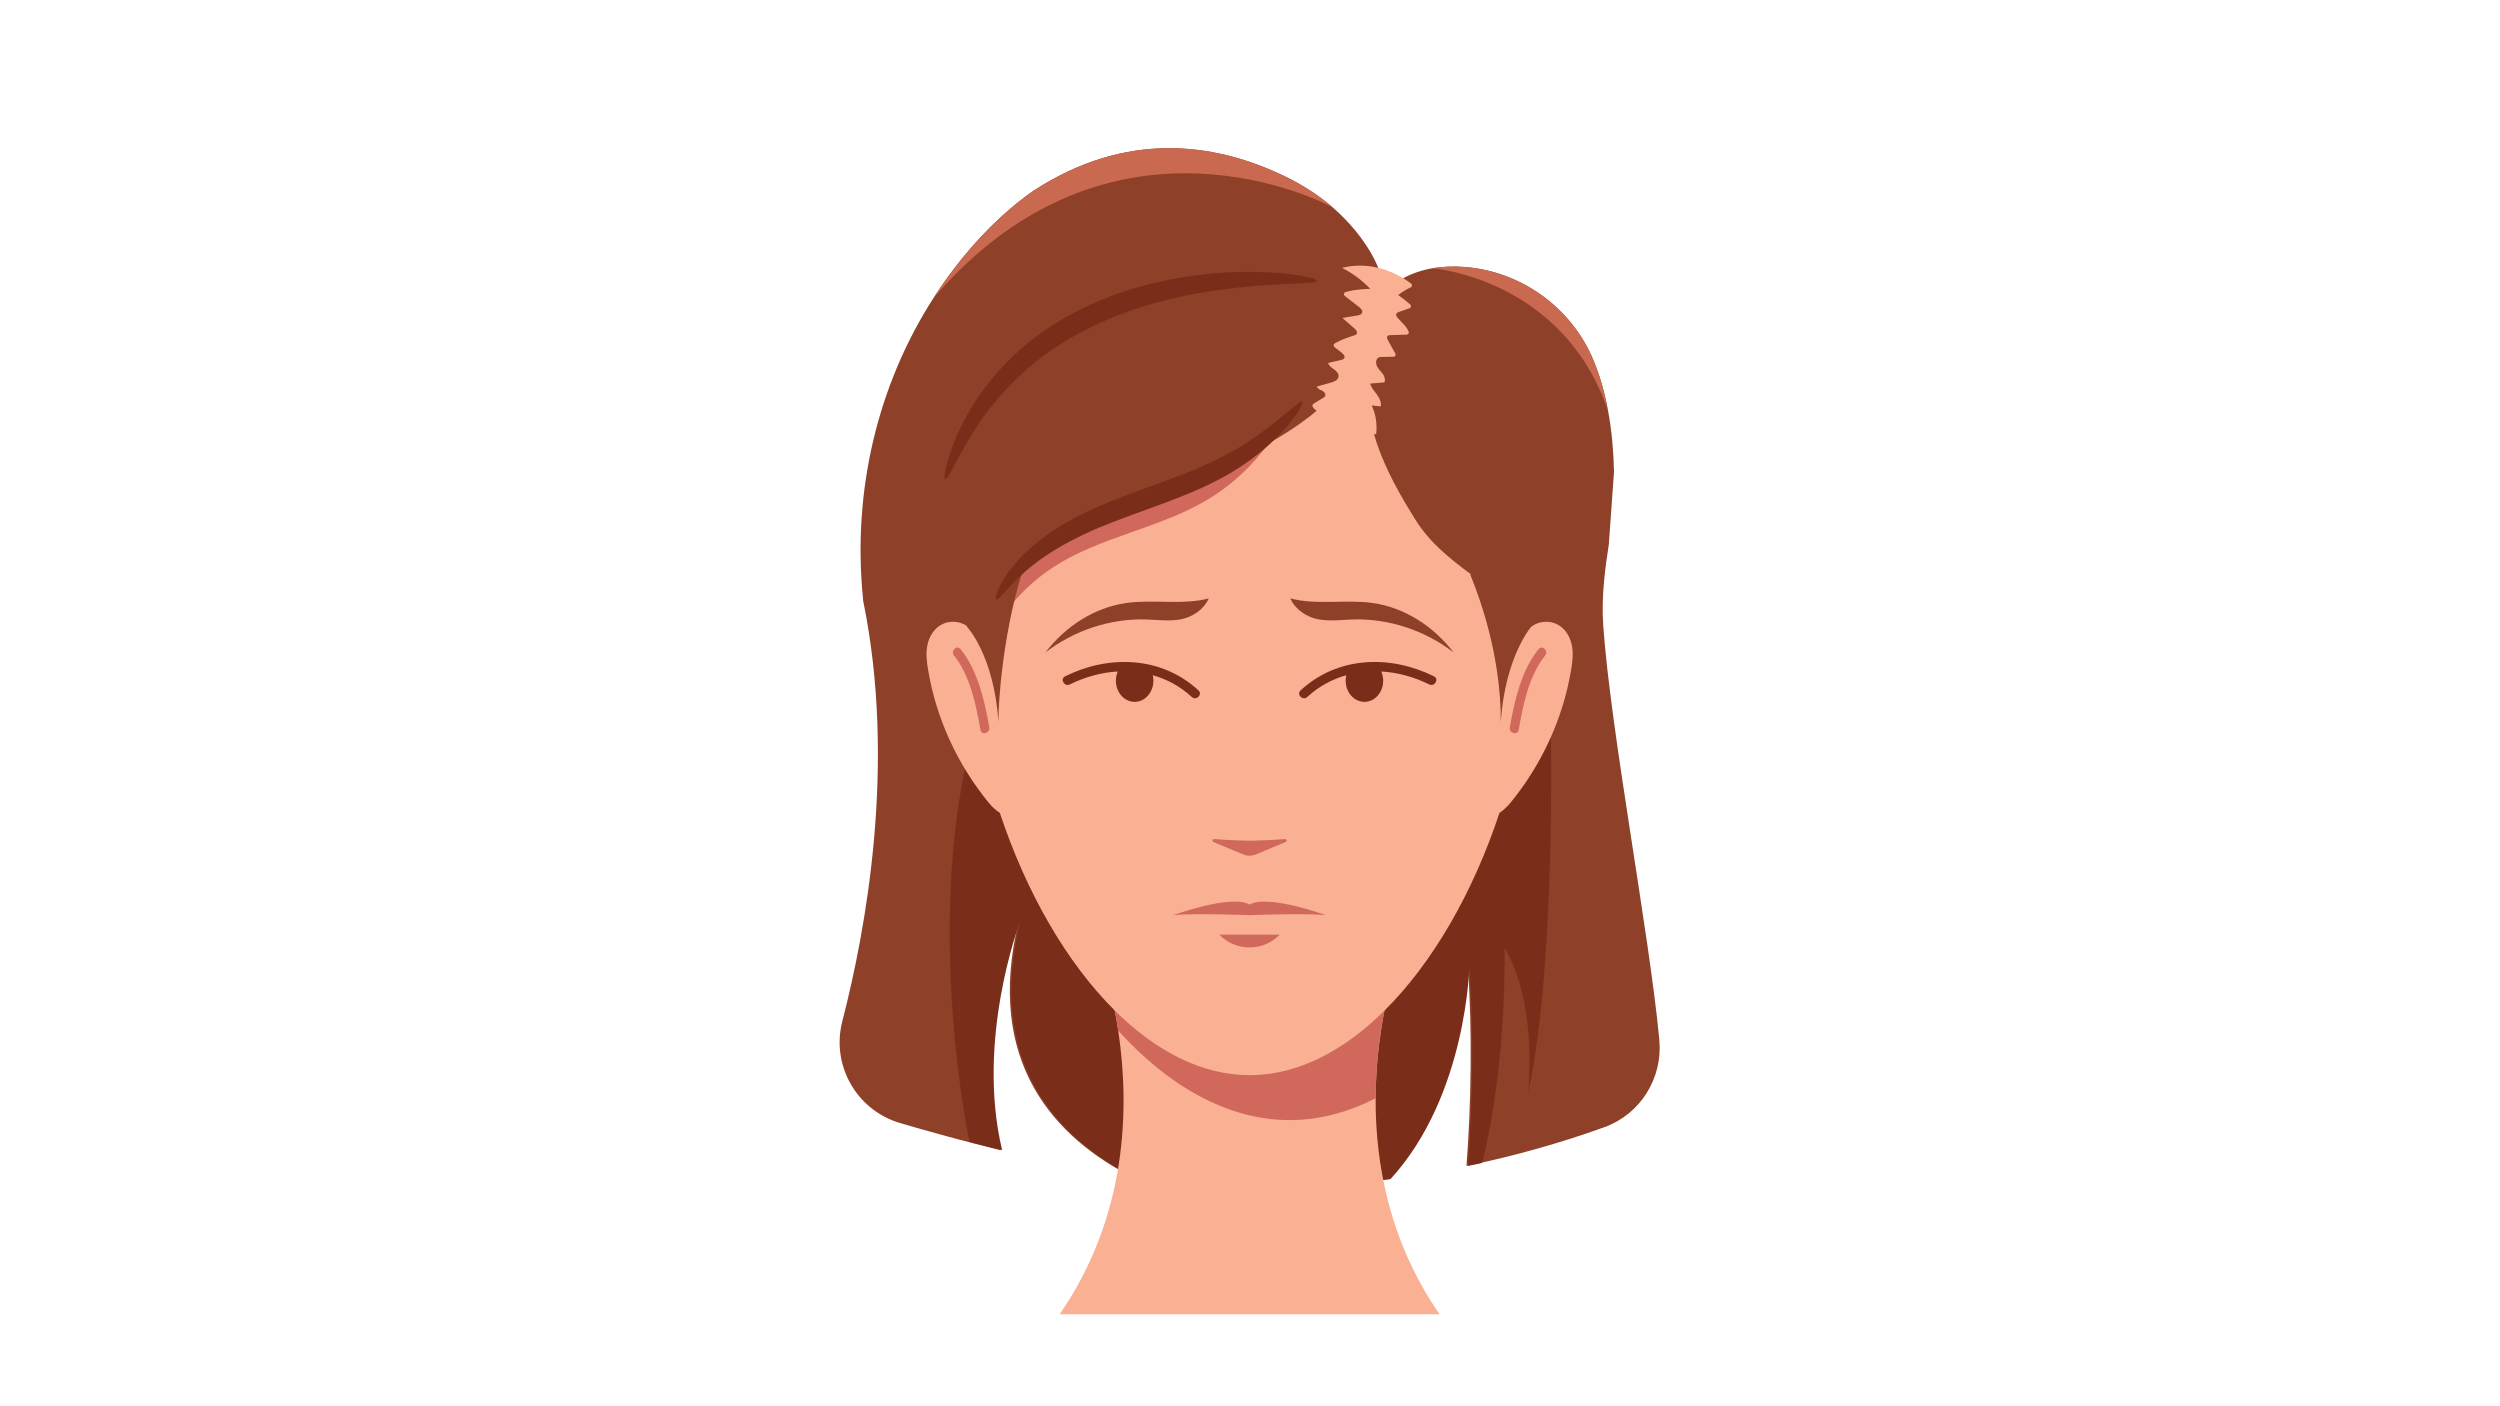 <svg xmlns="http://www.w3.org/2000/svg" xmlns:xlink="http://www.w3.org/1999/xlink" width="1920" zoomAndPan="magnify" viewBox="0 0 1440 810" height="1080" preserveAspectRatio="xMidYMid meet" version="1.0"><defs><clipPath id="dff9b23cd0"><path d="M 483.625 85.34 L 955.98 85.34 L 955.98 684.695 L 483.625 684.695 Z M 483.625 85.34 " clip-rule="nonzero"/></clipPath><clipPath id="b587b48bef"><path d="M 610.277 501.281 L 829.805 501.281 L 829.805 757.016 L 610.277 757.016 Z M 610.277 501.281 " clip-rule="nonzero"/></clipPath></defs><g clip-path="url(#dff9b23cd0)"><path fill="#8e4028" d="M 924.059 649.281 C 898.766 658.395 872.203 665.879 844.688 671.566 C 847.34 637.555 848.117 593.695 845.465 556.016 C 845.465 556.016 844.301 630.777 800.078 679.121 C 772.879 682.691 744.906 684.559 716.363 684.559 C 697.715 684.559 676.027 682.266 653.457 678.629 C 607.258 655.32 567.023 611.742 586.805 530.52 C 585.602 533.66 561.301 599.594 576.352 662.523 C 555.051 657.301 535.164 651.789 518.562 646.914 C 493.414 639.57 478.613 613.578 485.184 588.223 C 498.996 534.684 516.266 439.727 497.297 346.633 L 497.262 346.707 C 497.156 345.68 497.051 344.66 496.98 343.633 C 491.152 283.316 505.07 222.504 537.566 171.828 C 537.602 171.793 537.602 171.793 537.637 171.758 C 541.414 165.824 545.48 160.035 549.789 154.418 C 562.469 137.895 577.621 122.176 595.496 109.711 L 595.527 109.711 C 648.793 75.176 698.738 82.555 736.602 99.93 C 747.73 105.016 758.328 111.336 767.582 119.422 C 767.652 119.457 767.688 119.492 767.688 119.492 C 788.492 137.715 794.215 155.195 794.215 155.195 C 799.512 166.07 807.004 160.914 807.004 160.914 C 812.758 157.633 818.871 155.582 825.016 154.523 C 825.016 154.523 825.016 154.523 825.051 154.523 C 831.371 153.43 837.73 153.289 843.809 153.785 C 876.516 156.363 905.441 177.445 917.949 207.781 C 921.727 216.926 924.41 226.602 926.18 236.383 C 926.215 236.418 926.215 236.418 926.215 236.457 C 928.438 248.355 929.426 260.398 929.676 271.77 C 928.824 283.316 927.484 302.07 926.672 313.652 C 925.609 320.539 924.621 327.426 923.984 334.312 C 923.172 342.926 922.855 351.543 923.457 360.16 C 927.66 420.867 950.16 538.605 955.777 598.992 C 957.789 621.027 944.898 641.793 924.059 649.281 " fill-opacity="1" fill-rule="nonzero"/></g><path fill="#7a2d18" d="M 880.227 629.293 C 880.227 629.293 886.199 579.887 866.629 545.707 C 866.629 545.707 868.219 612.695 853.664 669.801 L 853.664 669.836 C 850.98 670.434 848.297 671 845.578 671.566 C 848.227 637.555 849.004 593.695 846.355 556.016 C 846.355 556.016 845.188 630.777 800.965 679.121 C 773.77 682.691 745.793 684.559 717.254 684.559 C 698.602 684.559 676.914 682.266 654.348 678.629 C 608.145 655.32 567.914 611.742 587.691 530.52 C 586.492 533.66 562.191 599.594 577.238 662.523 C 574.555 661.852 571.938 661.219 569.324 660.547 L 568.797 660.406 L 558.375 657.723 C 558.375 657.723 532.836 537.121 558.375 431.18 C 558.375 431.18 740.105 511.871 892.91 402.223 C 892.91 402.223 897.5 549.27 880.227 629.293 " fill-opacity="1" fill-rule="nonzero"/><g clip-path="url(#b587b48bef)"><path fill="#fab093" d="M 610.363 757.016 C 649.402 700.406 650.785 638.219 644.098 593.652 C 638.605 557.066 627.656 532.344 627.656 532.344 L 719.793 501.551 L 811.891 532.344 C 811.891 532.344 792.684 575.711 792.371 632.602 C 792.18 670.953 800.559 715.488 829.184 757.016 L 610.363 757.016 " fill-opacity="1" fill-rule="nonzero"/></g><path fill="#d0685c" d="M 811.891 532.344 C 811.891 532.344 792.684 575.711 792.371 632.602 C 776.504 640.691 759.867 645.176 742.848 645.176 C 706.918 645.176 672.684 625.258 644.098 593.652 C 638.605 557.066 627.656 532.344 627.656 532.344 L 719.793 501.551 L 811.891 532.344 " fill-opacity="1" fill-rule="nonzero"/><path fill="#fab093" d="M 904.914 386.188 C 900.25 413.805 888.137 440.289 870.051 462.363 C 868.32 464.48 866.094 466.633 863.691 468.227 C 848.645 513.742 825.371 554.461 797.465 582.113 C 774.078 605.277 747.484 619.301 719.793 619.301 C 692.062 619.301 665.469 605.277 642.117 582.078 C 614.25 554.43 590.973 513.742 575.926 468.258 C 573.488 466.668 571.262 464.516 569.496 462.363 C 551.414 440.289 539.297 413.805 534.633 386.188 C 533.785 381.281 533.184 376.266 534.211 371.426 C 535.234 366.555 538.098 361.855 542.688 359.562 C 546.961 357.406 552.473 357.723 556.496 360.27 C 556.852 360.516 557.168 360.762 557.523 361.008 C 557.488 359.738 557.488 358.465 557.488 357.16 C 557.488 356.629 557.488 356.066 557.523 355.535 C 558.863 350.449 561.02 346 563.812 342.047 C 577.23 323.082 605.277 315.559 628.379 302.211 C 657.766 285.188 690.754 275.441 721.168 260.363 C 724.348 258.773 727.527 257.113 730.668 255.383 C 738.973 250.758 747.059 245.566 754.547 239.738 C 755.82 238.75 757.055 237.691 758.293 236.664 C 758.148 236.523 758.008 236.348 757.867 236.207 C 757.762 236.137 757.691 236.066 757.621 235.996 C 756.633 235.219 755.539 234.125 756.137 233.066 C 756.352 232.676 756.703 232.43 757.055 232.254 C 758.715 231.262 760.379 230.273 762 229.25 C 762.531 228.969 763.129 228.613 763.344 228.016 C 763.801 226.742 762.566 225.508 761.438 224.977 C 760.234 224.484 758.855 223.988 758.504 222.648 C 761.258 221.867 764.051 221.094 766.84 220.316 C 768.605 219.82 770.656 218.941 770.973 217.031 C 771.254 215.266 769.809 213.746 768.43 212.758 C 767.016 211.77 765.426 210.742 765.004 209.051 C 767.477 208.449 769.984 207.883 772.453 207.355 C 773.199 207.145 774.078 206.895 774.398 206.086 C 774.789 205.059 773.797 204.035 772.984 203.332 C 771.645 202.305 770.301 201.211 768.957 200.148 C 768.641 199.902 768.254 199.586 768.184 199.094 C 768.043 198.316 768.816 197.75 769.488 197.398 C 772.809 195.664 776.273 194.289 779.836 193.266 C 780.441 193.086 781.145 192.879 781.461 192.242 C 782.027 191.219 781.039 189.98 780.191 189.238 C 777.859 187.191 775.562 185.211 773.234 183.164 C 776.199 182.633 779.203 182.105 782.168 181.645 C 783.086 181.473 784.148 181.188 784.535 180.27 C 785.102 178.961 783.863 177.617 782.77 176.809 C 780.191 174.758 777.613 172.785 775 170.77 C 774.504 170.414 773.977 169.887 774.047 169.254 C 774.152 168.617 774.824 168.297 775.387 168.156 C 779.91 166.816 784.605 166.566 789.27 166.355 C 784.504 161.41 779.027 157.352 773.059 154.348 C 773.059 154.348 792.023 147.852 812.828 163.352 C 813.535 163.918 813.43 165.082 812.652 165.473 C 810.074 166.676 807.637 168.191 805.34 169.926 C 807.742 171.617 810.074 173.453 812.301 175.395 C 812.969 175.996 812.758 177.195 811.945 177.516 C 809.828 178.254 807.742 179 805.66 179.738 C 805.094 179.914 804.527 180.195 804.281 180.727 C 803.996 181.473 804.422 182.281 804.918 182.918 C 807.105 185.602 810.145 187.863 811.379 191.004 C 811.699 191.816 811.168 192.699 810.395 192.738 C 807.145 192.84 803.895 192.945 800.641 193.055 C 800.184 193.086 799.652 193.125 799.301 193.441 C 798.629 194.113 799.09 195.312 799.547 196.125 C 800.926 198.633 802.34 201.176 803.715 203.684 C 804.137 204.461 803.648 205.484 802.797 205.484 C 799.547 205.52 799.547 205.555 796.297 205.59 C 795.449 205.59 794.566 205.59 793.859 206.051 C 792.41 207.035 792.375 209.367 793.156 210.992 C 793.934 212.582 795.309 213.785 796.371 215.195 C 797.43 216.645 798.168 218.621 797.391 220.242 C 795.734 220.492 790.824 220.738 789.199 220.953 C 789.906 223.387 791.598 225.223 793.047 227.203 C 794.5 229.145 795.766 231.582 795.344 234.086 C 793.578 233.879 791.848 233.699 790.082 233.559 C 792.484 238.609 793.367 244.473 792.66 250.121 C 792.234 250.156 791.812 250.121 791.422 250.086 C 791.883 251.676 792.344 253.227 792.875 254.785 C 798.207 270.781 806.648 285.613 815.656 299.914 C 831.551 325.164 861.961 337.277 882.098 359.242 C 882.133 359.809 882.133 360.41 882.098 361.008 C 882.414 360.727 882.73 360.477 883.051 360.27 C 887.078 357.723 892.586 357.406 896.859 359.562 C 901.453 361.855 904.312 366.555 905.336 371.426 C 906.363 376.266 905.762 381.281 904.914 386.188 " fill-opacity="1" fill-rule="nonzero"/><path fill="#d0685c" d="M 730.668 255.383 C 721.203 268.59 708.984 279.855 694.996 288.117 C 667.441 304.434 634.066 309.062 607.148 326.398 C 591.148 336.711 577.973 351.402 569.426 368.426 C 566.812 360.02 564.801 351.086 563.812 342.047 C 577.23 323.082 605.277 315.559 628.379 302.211 C 657.766 285.188 690.754 275.441 721.168 260.363 C 724.348 258.773 727.527 257.113 730.668 255.383 " fill-opacity="1" fill-rule="nonzero"/><path fill="#8e4028" d="M 846.84 330.875 C 862.703 369.723 864.574 401.578 864.434 415.844 C 867.082 377.207 882.555 360.258 882.555 360.258 C 890.816 318.375 846.84 330.875 846.84 330.875 " fill-opacity="1" fill-rule="nonzero"/><path fill="#8e4028" d="M 556.992 361.035 C 556.992 361.035 572.473 377.207 575.121 415.844 C 574.98 401.578 578.73 352.062 594.594 313.219 C 594.594 313.219 548.727 319.152 556.992 361.035 " fill-opacity="1" fill-rule="nonzero"/><path fill="#7a2d18" d="M 544.305 276.117 C 543.094 275.793 545.324 260.672 557.027 239.062 C 563.031 228.414 571.703 216.406 583.539 205.156 C 595.281 193.816 610.375 183.676 627.391 175.816 C 644.41 167.91 661.703 163.227 677.508 160.332 C 693.363 157.574 707.809 156.543 719.898 156.605 C 744.113 156.66 758.816 160.23 758.582 161.805 C 758.387 163.457 743.699 162.887 720.258 164.938 C 696.969 167.051 664.457 171.805 632.332 186.531 C 616.359 193.922 602.191 203.051 590.879 213.18 C 579.473 223.227 570.707 233.902 564.121 243.449 C 551.258 262.797 546.164 276.789 544.305 276.117 " fill-opacity="1" fill-rule="nonzero"/><path fill="#8e4028" d="M 743.211 344.68 C 746.078 351.246 752.988 355.633 759.566 356.781 C 766.148 357.93 772.867 356.996 779.527 356.805 C 799.953 356.234 820.496 362.977 837.242 375.75 C 825.559 360.551 808.969 350.016 790.957 347.359 C 775.73 345.113 758.133 348.68 743.211 344.68 " fill-opacity="1" fill-rule="nonzero"/><path fill="#7a2d18" d="M 825.977 389.578 C 800.902 377.102 770.582 377.891 749.145 397.652 C 746.578 400.016 750.41 403.832 752.965 401.477 C 759.668 395.293 767.359 391.215 775.48 388.914 C 775.242 389.926 775.105 390.984 775.105 392.078 C 775.105 398.809 779.938 404.27 785.922 404.27 C 791.883 404.27 796.711 398.809 796.711 392.078 C 796.711 390.164 796.285 388.379 795.594 386.77 C 805.051 387.316 814.52 389.902 823.246 394.246 C 826.352 395.789 829.094 391.129 825.977 389.578 " fill-opacity="1" fill-rule="nonzero"/><path fill="#8e4028" d="M 696.246 344.68 C 693.379 351.246 686.469 355.633 679.887 356.781 C 673.305 357.93 666.59 356.996 659.93 356.805 C 639.504 356.234 618.961 362.977 602.215 375.75 C 613.898 360.551 630.488 350.016 648.5 347.359 C 663.727 345.113 681.324 348.68 696.246 344.68 " fill-opacity="1" fill-rule="nonzero"/><path fill="#7a2d18" d="M 690.316 397.652 C 668.871 377.891 638.559 377.102 613.48 389.578 C 610.367 391.125 613.102 395.793 616.211 394.246 C 624.941 389.902 634.406 387.316 643.863 386.77 C 643.172 388.379 642.746 390.164 642.746 392.078 C 642.746 398.809 647.574 404.27 653.535 404.27 C 659.52 404.27 664.352 398.809 664.352 392.078 C 664.352 390.984 664.215 389.926 663.977 388.914 C 672.098 391.215 679.789 395.293 686.492 401.477 C 689.047 403.828 692.879 400.02 690.316 397.652 " fill-opacity="1" fill-rule="nonzero"/><path fill="#d0685c" d="M 740.152 483.309 C 731.555 484.051 719.715 484.25 719.715 484.25 C 719.715 484.25 707.891 484.051 699.305 483.309 C 698.312 483.223 697.984 484.594 698.902 484.973 L 716.172 492.184 C 718.441 493.129 720.992 493.129 723.262 492.184 L 740.551 484.973 C 741.469 484.594 741.137 483.223 740.152 483.309 " fill-opacity="1" fill-rule="nonzero"/><path fill="#d0685c" d="M 763.641 527.121 C 752.324 525.906 719.715 527.121 719.715 527.121 C 719.715 527.121 687.133 525.906 675.797 527.121 C 675.797 527.121 709.094 514.926 719.715 521.035 C 730.363 514.926 763.641 527.121 763.641 527.121 " fill-opacity="1" fill-rule="nonzero"/><path fill="#d0685c" d="M 737.078 538.367 C 737.078 538.367 736.301 539.262 734.809 540.449 C 726.027 547.465 713.391 547.469 704.621 540.434 C 703.148 539.254 702.379 538.367 702.379 538.367 L 737.078 538.367 " fill-opacity="1" fill-rule="nonzero"/><path fill="#d0685c" d="M 874.754 420.406 C 877.219 406.168 880.727 389.059 889.965 377.621 C 892.09 374.992 888.363 371.223 886.219 373.875 C 876.305 386.152 872.289 403.727 869.645 418.996 C 869.066 422.332 874.172 423.762 874.754 420.406 " fill-opacity="1" fill-rule="nonzero"/><path fill="#d0685c" d="M 564.73 420.406 C 562.266 406.168 558.758 389.059 549.516 377.621 C 547.395 374.992 551.121 371.223 553.262 373.875 C 563.18 386.152 567.195 403.727 569.84 418.996 C 570.418 422.332 565.312 423.762 564.73 420.406 " fill-opacity="1" fill-rule="nonzero"/><path fill="#c96a50" d="M 767.582 119.422 C 763.52 117.234 640.07 52.219 537.637 171.758 C 541.414 165.824 545.48 160.035 549.789 154.418 C 562.469 137.895 577.621 122.176 595.496 109.711 L 595.527 109.711 C 648.793 75.176 698.738 82.555 736.602 99.93 C 747.73 105.016 758.328 111.336 767.582 119.422 " fill-opacity="1" fill-rule="nonzero"/><path fill="#c96a50" d="M 926.18 236.383 C 900.25 161.055 826.922 154.664 825.051 154.523 C 831.371 153.43 837.73 153.289 843.809 153.785 C 876.516 156.363 905.441 177.445 917.949 207.781 C 921.727 216.926 924.41 226.602 926.18 236.383 " fill-opacity="1" fill-rule="nonzero"/><path fill="#7a2d18" d="M 573.828 345.32 C 573.469 345.125 573.496 344.289 573.887 342.852 C 574.254 341.391 575.043 339.363 576.348 336.879 C 578.93 331.938 583.551 325.066 590.883 318.152 C 598.121 311.148 607.957 304.176 619.578 298.027 C 631.211 291.824 644.621 286.699 658.469 281.672 C 672.336 276.656 685.344 271.996 696.602 266.758 C 707.875 261.586 717.375 255.777 725.047 250.301 C 740.348 239.312 748.523 230.5 749.898 231.648 C 751.059 232.516 745.078 243.441 730.258 256.816 C 722.875 263.445 713.109 270.473 701.402 276.516 C 689.738 282.613 676.355 287.746 662.5 292.762 C 648.641 297.789 635.641 302.43 624.441 307.75 C 613.219 313.043 603.676 318.793 596.324 324.477 C 581.488 335.781 575.473 346.246 573.828 345.32 " fill-opacity="1" fill-rule="nonzero"/></svg>